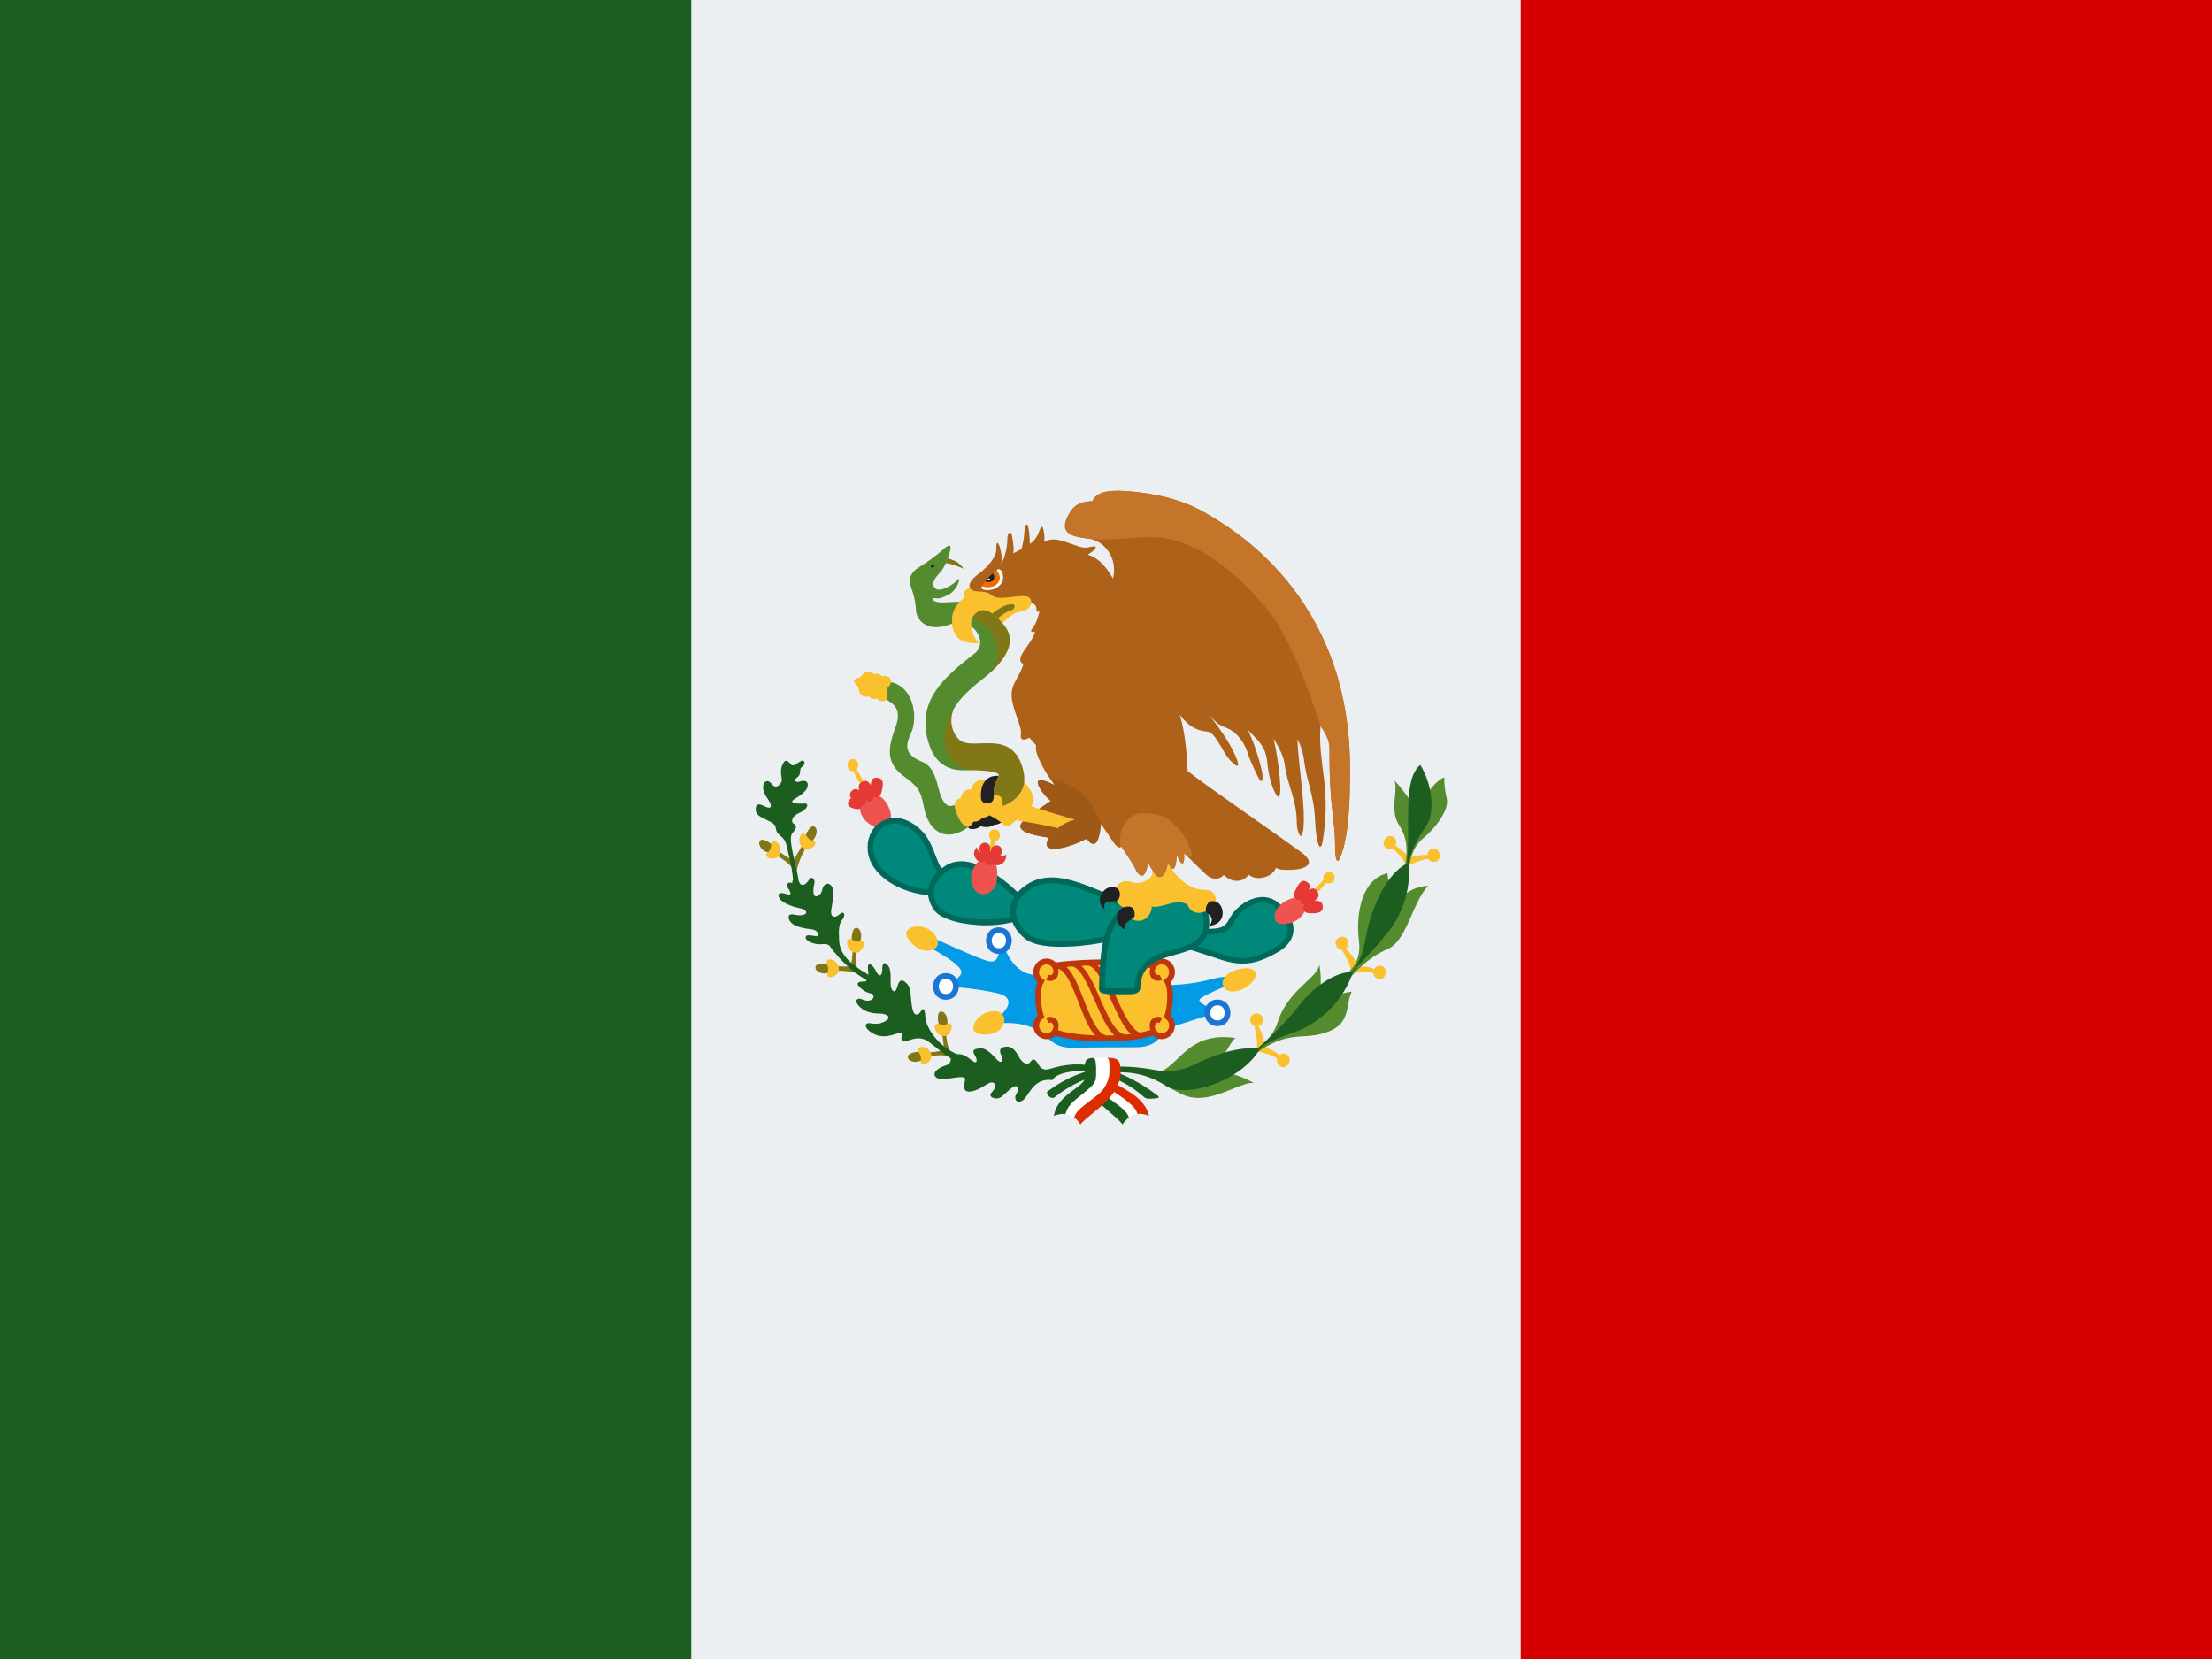 <svg width="48" height="36" viewBox="0 0 48 36" fill="none" xmlns="http://www.w3.org/2000/svg">
<path d="M0 0H48V36H0V0Z" fill="#ECEFF1"/>
<path d="M33 0H48V36H33V0Z" fill="#D50000"/>
<path d="M0 0H15V36H0V0Z" fill="#1B5E20"/>
<path d="M26.282 21.249C25.96 21.339 25.393 21.43 24.712 21.346C24.031 21.264 23.279 21.391 22.762 21.12C22.117 21.309 21.837 20.766 21.737 20.374C21.666 20.727 21.672 20.924 21.415 20.849C21.157 20.774 20.361 20.396 20.167 20.321C19.974 20.246 19.931 20.426 20.246 20.6C20.561 20.774 20.855 20.97 20.862 21.09C20.87 21.21 20.59 21.361 20.49 21.414C20.963 21.414 21.49 21.517 21.659 21.557C21.974 21.632 21.996 21.859 21.48 22.221C22.791 22.07 22.58 22.741 23.246 22.734C23.733 22.729 24.432 22.726 24.655 22.726C25.186 22.726 25.211 22.356 25.393 22.296C25.794 22.164 26.211 22.04 26.526 21.935C26.203 21.86 26.025 21.776 26.025 21.701C26.025 21.626 26.67 21.37 26.979 21.234C26.87 21.196 26.605 21.159 26.282 21.249Z" fill="#039BE5"/>
<path d="M25.393 20.963C25.314 20.845 25.128 20.819 25.034 20.955C24.489 20.843 23.278 20.873 22.884 20.955C22.791 20.819 22.604 20.845 22.526 20.963C22.442 21.086 22.497 21.234 22.591 21.294C22.491 21.453 22.526 21.874 22.591 22.055C22.497 22.115 22.443 22.263 22.526 22.386C22.604 22.504 22.791 22.53 22.884 22.394C23.336 22.583 24.569 22.583 25.034 22.394C25.128 22.529 25.314 22.503 25.393 22.386C25.477 22.263 25.422 22.115 25.328 22.055C25.393 21.874 25.428 21.453 25.328 21.294C25.422 21.234 25.477 21.086 25.393 20.963Z" fill="#FBC02D"/>
<path fill-rule="evenodd" clip-rule="evenodd" d="M25.444 20.929C25.392 20.85 25.302 20.801 25.208 20.801H25.206C25.129 20.801 25.061 20.831 25.011 20.886C24.569 20.804 23.778 20.805 23.257 20.848C23.255 20.848 23.254 20.847 23.253 20.846C23.253 20.846 23.252 20.845 23.252 20.845C23.249 20.845 23.245 20.845 23.242 20.846C23.238 20.846 23.234 20.846 23.23 20.846V20.85C23.11 20.86 22.988 20.871 22.909 20.885C22.858 20.83 22.788 20.8 22.713 20.8H22.712C22.618 20.8 22.527 20.849 22.474 20.926C22.429 20.994 22.412 21.074 22.428 21.152C22.441 21.212 22.471 21.269 22.512 21.31C22.433 21.501 22.465 21.85 22.518 22.034C22.473 22.075 22.441 22.133 22.428 22.195C22.412 22.274 22.428 22.354 22.474 22.422C22.527 22.501 22.618 22.55 22.713 22.55C22.787 22.55 22.853 22.521 22.903 22.47C23.143 22.556 23.548 22.6 23.954 22.6C24.647 22.6 24.957 22.491 25.015 22.47C25.066 22.521 25.133 22.55 25.206 22.55H25.207C25.3 22.549 25.392 22.5 25.443 22.422C25.489 22.355 25.506 22.275 25.489 22.195C25.477 22.133 25.445 22.075 25.401 22.034C25.452 21.849 25.483 21.5 25.407 21.31C25.448 21.269 25.479 21.212 25.491 21.152C25.506 21.075 25.489 20.994 25.444 20.929ZM22.957 22.351C22.984 22.261 22.973 22.174 22.925 22.124C22.864 22.059 22.774 22.047 22.698 22.093L22.762 22.2C22.801 22.175 22.822 22.197 22.835 22.209L22.835 22.21C22.863 22.24 22.874 22.297 22.833 22.359C22.804 22.4 22.762 22.424 22.713 22.424C22.659 22.424 22.607 22.398 22.577 22.351C22.544 22.301 22.544 22.253 22.55 22.221C22.559 22.175 22.587 22.133 22.624 22.109L22.666 22.082L22.648 22.036C22.585 21.859 22.558 21.464 22.642 21.329L22.674 21.277L22.623 21.244C22.587 21.22 22.558 21.176 22.549 21.13C22.542 21.099 22.542 21.05 22.576 21C22.605 20.956 22.657 20.927 22.71 20.927H22.712C22.761 20.927 22.802 20.951 22.832 20.992C22.873 21.054 22.862 21.111 22.834 21.141C22.82 21.154 22.791 21.172 22.761 21.152L22.697 21.26C22.727 21.279 22.761 21.286 22.792 21.286C22.84 21.286 22.887 21.266 22.924 21.226C22.967 21.181 22.977 21.105 22.962 21.024C23.129 21.059 23.273 21.416 23.401 21.741L23.419 21.79L23.419 21.79L23.419 21.79C23.526 22.066 23.626 22.326 23.767 22.469C23.445 22.457 23.147 22.419 22.957 22.351ZM23.518 21.694C23.658 22.054 23.817 22.454 24.02 22.47C24.076 22.47 24.131 22.469 24.184 22.465C24.018 22.317 23.891 22.024 23.761 21.725L23.753 21.707L23.753 21.707C23.603 21.362 23.433 20.971 23.25 20.971C23.234 20.973 23.218 20.974 23.202 20.976L23.202 20.976C23.182 20.977 23.162 20.979 23.143 20.981C23.291 21.121 23.403 21.399 23.518 21.694ZM24.421 22.45C24.207 22.435 24.027 22.026 23.867 21.66C23.742 21.371 23.619 21.102 23.469 20.959L23.514 20.956L23.604 20.951C23.78 20.968 23.942 21.328 24.093 21.663L24.117 21.716C24.252 22.016 24.383 22.301 24.542 22.44C24.521 22.442 24.499 22.444 24.477 22.445L24.477 22.445C24.458 22.447 24.439 22.448 24.421 22.45ZM25.27 22.035C25.333 21.858 25.36 21.461 25.277 21.328L25.242 21.275L25.293 21.241C25.331 21.218 25.358 21.174 25.367 21.128C25.373 21.096 25.374 21.047 25.34 20.997C25.312 20.953 25.261 20.926 25.207 20.925H25.206C25.177 20.925 25.124 20.934 25.085 20.99C25.044 21.051 25.055 21.109 25.083 21.139C25.096 21.151 25.124 21.171 25.157 21.15L25.221 21.258C25.191 21.275 25.157 21.284 25.125 21.284C25.077 21.284 25.03 21.264 24.993 21.224C24.948 21.175 24.938 21.093 24.96 21.005C24.668 20.954 24.229 20.938 23.817 20.945C23.972 21.093 24.101 21.367 24.234 21.664C24.383 21.995 24.569 22.371 24.743 22.406C24.827 22.39 24.899 22.371 24.963 22.35C24.936 22.259 24.947 22.172 24.994 22.122C25.058 22.059 25.147 22.047 25.222 22.091L25.158 22.199C25.117 22.175 25.098 22.195 25.085 22.208L25.084 22.209C25.057 22.239 25.046 22.296 25.087 22.358C25.117 22.399 25.158 22.422 25.207 22.422C25.261 22.422 25.312 22.395 25.34 22.351C25.375 22.3 25.374 22.251 25.368 22.22C25.358 22.174 25.331 22.131 25.294 22.108L25.253 22.081L25.27 22.035Z" fill="#BF360C"/>
<path d="M20.526 21.18C20.238 21.18 20.238 21.634 20.526 21.634C20.815 21.634 20.82 21.18 20.526 21.18Z" fill="white"/>
<path fill-rule="evenodd" clip-rule="evenodd" d="M20.246 21.405C20.246 21.262 20.344 21.117 20.526 21.117C20.71 21.117 20.807 21.261 20.807 21.405C20.807 21.549 20.71 21.694 20.526 21.694C20.342 21.694 20.246 21.549 20.246 21.405ZM20.371 21.405C20.371 21.466 20.404 21.57 20.526 21.57C20.649 21.57 20.682 21.466 20.682 21.405C20.682 21.322 20.634 21.241 20.526 21.241C20.404 21.241 20.371 21.345 20.371 21.405Z" fill="#1976D2"/>
<path d="M21.673 20.185C21.384 20.185 21.384 20.639 21.673 20.639C21.963 20.639 21.966 20.185 21.673 20.185Z" fill="white"/>
<path fill-rule="evenodd" clip-rule="evenodd" d="M21.395 20.411C21.395 20.268 21.492 20.123 21.674 20.123C21.858 20.123 21.954 20.268 21.956 20.41C21.956 20.554 21.858 20.7 21.674 20.7C21.491 20.7 21.395 20.555 21.395 20.411ZM21.52 20.411C21.52 20.473 21.552 20.576 21.674 20.576C21.797 20.576 21.831 20.473 21.831 20.41C21.831 20.328 21.782 20.246 21.674 20.246C21.552 20.246 21.52 20.35 21.52 20.411Z" fill="#1976D2"/>
<path d="M26.419 21.753C26.13 21.753 26.13 22.206 26.419 22.206C26.708 22.206 26.713 21.753 26.419 21.753Z" fill="white"/>
<path fill-rule="evenodd" clip-rule="evenodd" d="M26.139 21.979C26.139 21.836 26.236 21.691 26.419 21.691C26.505 21.691 26.579 21.722 26.63 21.782C26.675 21.835 26.7 21.904 26.7 21.977C26.7 22.122 26.602 22.267 26.419 22.267C26.235 22.267 26.139 22.122 26.139 21.979ZM26.264 21.979C26.264 22.04 26.296 22.144 26.419 22.144C26.541 22.144 26.575 22.04 26.575 21.977C26.575 21.896 26.526 21.815 26.419 21.815C26.296 21.815 26.264 21.919 26.264 21.979Z" fill="#1976D2"/>
<path fill-rule="evenodd" clip-rule="evenodd" d="M30.584 18.616C30.663 18.579 30.892 18.535 30.974 18.558C30.968 18.445 31.097 18.366 31.191 18.444C31.263 18.506 31.248 18.614 31.215 18.659C31.183 18.704 31.043 18.738 30.993 18.636C30.903 18.645 30.634 18.72 30.53 18.825C30.493 18.679 30.298 18.471 30.224 18.416C30.132 18.476 30.028 18.372 30.022 18.316C30.015 18.26 30.054 18.159 30.147 18.145C30.264 18.126 30.338 18.264 30.277 18.358C30.359 18.383 30.534 18.541 30.584 18.616ZM19.953 20.594C19.78 20.51 19.616 20.306 19.68 20.201C19.745 20.096 19.957 20.064 20.132 20.156C20.333 20.262 20.383 20.459 20.333 20.534C20.283 20.609 20.125 20.676 19.953 20.594ZM21.124 22.334C21.101 22.21 21.232 22.032 21.418 21.97C21.632 21.899 21.745 21.957 21.789 22.086C21.818 22.172 21.758 22.349 21.579 22.415C21.401 22.481 21.148 22.456 21.124 22.334ZM26.778 21.06C26.598 21.122 26.506 21.276 26.533 21.364C26.573 21.492 26.686 21.555 26.901 21.489C27.088 21.431 27.297 21.227 27.25 21.113C27.193 20.97 26.957 20.999 26.778 21.06ZM27.458 22.725C27.549 22.762 27.722 22.834 27.759 22.905C27.832 22.821 27.976 22.865 27.984 22.991C27.993 23.089 27.908 23.152 27.854 23.159C27.8 23.165 27.68 23.082 27.715 22.974C27.648 22.911 27.393 22.824 27.249 22.817C27.31 22.71 27.263 22.472 27.236 22.338C27.23 22.309 27.226 22.284 27.223 22.267C27.118 22.239 27.117 22.089 27.152 22.045C27.187 22.001 27.283 21.961 27.357 22.021C27.452 22.099 27.408 22.249 27.302 22.267C27.377 22.343 27.449 22.624 27.432 22.714L27.458 22.725ZM29.82 21.035C29.763 20.981 29.579 20.971 29.48 20.966L29.452 20.965C29.441 20.875 29.285 20.631 29.193 20.586C29.288 20.532 29.284 20.376 29.171 20.335C29.082 20.302 29.003 20.374 28.984 20.426C28.965 20.479 29.012 20.621 29.12 20.613C29.128 20.628 29.14 20.649 29.155 20.676L29.155 20.676C29.221 20.794 29.337 21.002 29.313 21.124C29.452 21.081 29.719 21.078 29.802 21.114C29.802 21.229 29.941 21.266 29.989 21.241C30.038 21.216 30.099 21.129 30.062 21.039C30.013 20.924 29.864 20.931 29.82 21.035Z" fill="#FBC02D"/>
<path fill-rule="evenodd" clip-rule="evenodd" d="M30.255 16.929C30.391 17.08 30.677 17.434 30.735 17.607C30.842 17.39 31.122 16.937 31.345 16.869C31.329 16.997 31.363 17.184 31.395 17.329C31.445 17.562 31.191 17.904 30.978 18.105C30.959 18.123 30.939 18.14 30.918 18.158C30.782 18.274 30.616 18.416 30.559 18.952L30.473 18.889C30.544 18.527 30.561 18.211 30.362 17.909C30.23 17.708 30.252 17.475 30.271 17.274C30.284 17.137 30.295 17.015 30.255 16.929ZM30.105 18.95C30.14 19.122 30.168 19.575 30.147 19.756C30.181 19.721 30.213 19.684 30.245 19.648C30.426 19.446 30.604 19.247 30.993 19.221C30.846 19.37 30.741 19.609 30.636 19.848C30.495 20.169 30.354 20.49 30.112 20.594C29.689 20.774 29.345 21.129 29.137 21.422L29.051 21.295C29.06 21.287 29.068 21.279 29.077 21.272C29.344 21.035 29.544 20.858 29.488 20.405C29.412 19.785 29.575 19.064 30.105 18.95Z" fill="#558B2F"/>
<path fill-rule="evenodd" clip-rule="evenodd" d="M28.338 21.316C28.494 21.169 28.618 21.052 28.627 20.933C28.699 21.271 28.648 21.656 28.549 21.851C28.728 21.694 29.087 21.543 29.331 21.52C29.288 21.609 29.271 21.705 29.253 21.801C29.211 22.034 29.169 22.269 28.778 22.403C28.588 22.468 28.434 22.477 28.28 22.487C27.989 22.505 27.698 22.523 27.158 22.923L27.179 22.818C27.552 22.569 27.652 22.405 27.738 22.146C27.865 21.763 28.131 21.512 28.338 21.316ZM25.549 22.977C25.816 22.72 26.122 22.427 26.807 22.523C26.742 22.584 26.683 22.685 26.619 22.793C26.527 22.95 26.426 23.121 26.291 23.201C26.548 23.246 26.936 23.336 27.208 23.503C27.099 23.486 26.939 23.551 26.753 23.627C26.424 23.76 26.012 23.927 25.645 23.744C25.213 23.528 25.155 23.449 25.104 23.378C25.087 23.355 25.071 23.332 25.043 23.306C25.245 23.267 25.39 23.128 25.549 22.977Z" fill="#558B2F"/>
<path d="M30.532 18.736C30.067 18.972 29.746 19.742 29.643 20.321C29.566 20.76 29.466 20.919 29.333 21.089C28.877 21.107 28.419 21.519 28.188 21.821C27.976 22.099 27.611 22.469 27.299 22.749C26.809 22.709 26.25 22.935 25.931 23.095C25.601 23.261 25.302 23.262 25.042 23.215C24.34 23.087 23.537 23.079 22.733 23.682C22.676 23.72 22.802 23.875 22.883 23.811C23.564 23.269 24.496 23.042 25.299 23.562C25.742 23.849 26.948 23.457 27.349 22.749C27.345 22.749 27.341 22.75 27.336 22.749C27.459 22.659 27.582 22.574 28.044 22.416C28.668 22.205 29.163 21.692 29.363 21.082C29.358 21.082 29.353 21.085 29.348 21.085C29.531 20.889 29.872 20.547 30.152 20.185C30.482 19.757 30.626 19.174 30.558 18.746C30.616 18.465 30.774 18.166 30.941 17.939C31.127 17.682 31.113 17.08 30.82 16.597C30.43 16.929 30.614 17.895 30.532 18.736Z" fill="#1B5E20"/>
<path d="M20.547 22.259C20.59 22.115 20.518 21.942 20.418 21.95C20.318 21.957 20.347 22.199 20.397 22.305C20.447 22.41 20.468 22.554 20.483 22.75L20.641 22.848C20.547 22.726 20.505 22.402 20.547 22.259Z" fill="#827717"/>
<path d="M20.422 22.233C20.29 22.184 20.252 22.253 20.304 22.361C20.372 22.505 20.547 22.52 20.609 22.414C20.694 22.265 20.637 22.18 20.58 22.21C20.522 22.24 20.454 22.245 20.422 22.233Z" fill="#FBC02D"/>
<path d="M20.019 22.83C19.909 22.808 19.681 22.845 19.701 22.948C19.721 23.051 19.899 23.076 20.018 22.994C20.138 22.911 20.446 22.866 20.582 22.929L20.449 22.796C20.267 22.835 20.129 22.851 20.019 22.83Z" fill="#827717"/>
<path d="M19.96 22.875C19.98 22.904 19.994 22.975 19.982 23.041C19.97 23.108 20.064 23.141 20.176 23.015C20.256 22.925 20.195 22.751 20.045 22.721C19.932 22.698 19.88 22.754 19.96 22.875Z" fill="#FBC02D"/>
<path d="M18.49 20.473C18.513 20.588 18.5 20.75 18.468 20.944L18.616 21.064C18.553 20.923 18.571 20.595 18.646 20.466C18.721 20.339 18.691 20.151 18.592 20.134C18.492 20.116 18.465 20.358 18.49 20.473Z" fill="#827717"/>
<path d="M18.531 20.41C18.413 20.329 18.362 20.385 18.387 20.504C18.42 20.66 18.587 20.72 18.671 20.632C18.788 20.51 18.752 20.414 18.69 20.427C18.627 20.442 18.56 20.429 18.531 20.41Z" fill="#FBC02D"/>
<path d="M18.027 20.936C17.922 20.895 17.691 20.889 17.694 20.995C17.698 21.101 17.869 21.158 18 21.099C18.132 21.039 18.518 21.063 18.642 21.148L18.469 20.97C18.282 20.975 18.132 20.979 18.027 20.936Z" fill="#827717"/>
<path d="M17.961 20.97C17.976 21.003 17.978 21.074 17.956 21.137C17.933 21.2 18.019 21.251 18.151 21.146C18.244 21.071 18.212 20.89 18.069 20.832C17.962 20.79 17.901 20.836 17.961 20.97Z" fill="#FBC02D"/>
<path d="M17.456 18.206C17.435 18.322 17.331 18.481 17.227 18.645L17.285 18.909C17.335 18.652 17.483 18.354 17.601 18.267C17.718 18.182 17.762 17.999 17.678 17.94C17.596 17.881 17.479 18.09 17.456 18.206Z" fill="#827717"/>
<path d="M17.519 18.166C17.442 18.043 17.372 18.073 17.35 18.191C17.32 18.349 17.451 18.474 17.56 18.429C17.714 18.366 17.719 18.263 17.656 18.25C17.594 18.236 17.536 18.195 17.519 18.166Z" fill="#FBC02D"/>
<path d="M16.8 18.38C16.73 18.289 16.533 18.161 16.485 18.254C16.436 18.346 16.558 18.488 16.699 18.505C16.84 18.523 17.164 18.749 17.229 18.889L17.165 18.645C17.003 18.549 16.871 18.471 16.8 18.38Z" fill="#827717"/>
<path d="M16.73 18.374C16.727 18.409 16.695 18.473 16.645 18.515C16.595 18.558 16.646 18.648 16.808 18.626C16.925 18.611 16.985 18.438 16.888 18.312C16.816 18.22 16.742 18.226 16.73 18.374Z" fill="#FBC02D"/>
<path d="M22.89 23.164C22.733 23.209 22.625 23.261 22.532 23.096C22.438 22.93 22.392 22.999 22.353 23.051C22.313 23.104 22.203 23.104 22.109 22.931C22.015 22.758 21.937 22.701 21.823 22.713C21.708 22.724 21.669 22.788 21.729 22.901C21.79 23.014 21.733 23.101 21.635 22.995C21.539 22.89 21.403 22.746 21.292 22.75C21.18 22.754 21.073 22.769 21.145 22.883C21.217 22.995 21.217 23.116 21.088 23.011C20.967 22.913 20.877 22.866 20.765 22.875C20.352 22.699 20.094 22.299 20.08 22.073C20.067 21.831 20.013 21.895 19.98 21.951C19.948 22.008 19.844 22.085 19.802 21.899C19.748 21.669 19.784 21.473 19.698 21.368C19.612 21.263 19.519 21.216 19.472 21.409C19.425 21.601 19.322 21.495 19.325 21.334C19.329 21.171 19.333 21.018 19.264 20.945C19.197 20.874 19.145 20.878 19.145 21.031C19.145 21.186 19.08 21.216 19.009 21.073C18.938 20.929 18.827 20.854 18.833 21.009C18.835 21.064 18.843 21.108 18.848 21.153C18.397 20.894 18.223 20.684 18.209 20.406C18.197 20.165 18.202 20.051 18.28 19.954C18.359 19.856 18.317 19.75 18.215 19.841C18.115 19.931 18.014 19.901 18.037 19.744C18.058 19.585 18.123 19.383 18.065 19.261C18.008 19.141 17.878 19.145 17.843 19.306C17.829 19.374 17.778 19.45 17.707 19.45C17.635 19.45 17.642 19.284 17.67 19.179C17.699 19.074 17.605 18.998 17.555 19.089C17.505 19.18 17.39 19.27 17.34 19.134C17.338 19.128 17.334 19.128 17.332 19.121C17.294 18.816 17.087 18.208 17.189 18.085C17.297 17.956 17.293 17.93 17.218 17.87C17.143 17.81 17.219 17.69 17.337 17.644C17.509 17.576 17.58 17.428 17.452 17.436C17.24 17.451 17.115 17.414 17.24 17.339C17.393 17.248 17.557 17.133 17.524 17C17.51 16.944 17.438 16.929 17.359 16.959C17.28 16.989 17.203 16.94 17.294 16.873C17.413 16.786 17.319 16.699 17.405 16.639C17.492 16.579 17.459 16.495 17.405 16.504C17.352 16.511 17.219 16.659 17.165 16.59C17.112 16.523 17.045 16.449 16.983 16.583C16.893 16.775 17.004 16.895 16.947 16.986C16.889 17.076 16.814 17.106 16.743 17.009C16.672 16.911 16.567 16.941 16.56 17.061C16.553 17.181 16.607 17.258 16.682 17.37C16.757 17.483 16.743 17.57 16.607 17.503C16.47 17.435 16.405 17.435 16.399 17.548C16.392 17.66 16.449 17.703 16.622 17.785C16.794 17.868 16.823 17.891 16.837 17.985C16.862 18.151 17.015 18.121 17.067 18.343C17.109 18.533 17.19 18.815 17.208 19.095C17.195 19.114 17.188 19.138 17.195 19.164C17.074 19.119 17.059 19.218 17.102 19.276C17.159 19.355 17.18 19.428 17.102 19.409C17.023 19.39 16.869 19.334 16.898 19.458C16.927 19.581 17.184 19.673 17.349 19.706C17.514 19.74 17.525 19.82 17.449 19.846C17.374 19.873 17.328 19.861 17.213 19.843C17.098 19.824 17.077 19.918 17.167 20.02C17.257 20.121 17.493 20.151 17.6 20.164C17.773 20.183 17.787 20.319 17.712 20.315C17.637 20.311 17.493 20.259 17.482 20.338C17.47 20.416 17.672 20.504 17.822 20.489C17.972 20.474 17.992 20.51 18.023 20.553C18.219 20.83 18.565 21.149 18.807 21.266C18.794 21.275 18.8 21.3 18.775 21.299C18.65 21.295 18.549 21.318 18.653 21.419C18.757 21.52 18.832 21.544 18.9 21.559C18.968 21.574 18.979 21.664 18.904 21.699C18.829 21.733 18.758 21.71 18.693 21.68C18.628 21.65 18.524 21.691 18.624 21.813C18.724 21.934 18.879 21.994 19.075 21.994C19.273 21.994 19.34 22.084 19.223 22.153C19.104 22.22 19.019 22.228 18.889 22.205C18.76 22.183 18.735 22.295 18.914 22.409C19.093 22.523 19.265 22.495 19.427 22.439C19.588 22.383 19.595 22.446 19.57 22.499C19.545 22.551 19.557 22.626 19.699 22.581C19.843 22.536 19.985 22.484 20.158 22.611C20.303 22.719 20.463 22.86 20.637 22.973C20.624 23.028 20.622 23.088 20.538 23.113C20.453 23.138 20.34 23.195 20.298 23.253C20.255 23.309 20.252 23.46 20.599 23.404C20.947 23.348 20.962 23.366 20.933 23.479C20.904 23.591 20.903 23.726 21.102 23.679C21.353 23.619 21.485 23.419 21.578 23.513C21.634 23.57 21.565 23.655 21.513 23.713C21.427 23.806 21.624 23.889 21.739 23.795C21.85 23.705 21.987 23.543 22.065 23.573C22.144 23.603 22.069 23.708 22.04 23.769C22.012 23.83 22.04 23.958 22.18 23.886C22.32 23.815 22.407 23.378 22.837 23.438C22.962 23.193 23.973 23.064 24.804 23.788C24.862 23.848 24.929 23.848 25.008 23.84C25.087 23.833 25.198 23.836 25.119 23.773C24.41 23.231 23.587 22.964 22.89 23.164Z" fill="#1B5E20"/>
<path d="M24.122 23.641C24.109 23.684 24.062 23.789 24.04 23.815C24.223 23.96 24.45 24.087 24.497 24.25C24.558 24.205 24.619 24.181 24.679 24.174C24.656 23.996 24.304 23.796 24.122 23.641Z" fill="white"/>
<path fill-rule="evenodd" clip-rule="evenodd" d="M23.539 23.262C23.536 23.035 23.535 22.966 23.719 22.956C23.788 22.953 23.786 23.091 23.785 23.226C23.784 23.238 23.784 23.251 23.784 23.263L23.785 23.345C23.785 23.578 23.555 23.767 23.365 23.923C23.248 24.018 23.147 24.101 23.124 24.174C23.032 24.161 22.942 24.185 22.869 24.213C22.913 23.935 23.134 23.77 23.311 23.64C23.441 23.544 23.546 23.466 23.54 23.374C23.54 23.333 23.54 23.296 23.539 23.262ZM23.943 23.888C23.985 23.864 24.028 23.838 24.039 23.814C24.082 23.848 24.127 23.881 24.172 23.913C24.318 24.02 24.46 24.124 24.497 24.248C24.449 24.284 24.403 24.333 24.36 24.399C24.293 24.313 24.185 24.221 24.076 24.128C24.003 24.065 23.929 24.002 23.867 23.94C23.883 23.924 23.912 23.906 23.943 23.888Z" fill="#1B5E20"/>
<path d="M24.01 22.954C23.976 22.954 23.937 22.952 23.895 22.952C23.826 22.952 23.767 22.954 23.718 22.956C23.794 22.952 23.785 23.116 23.785 23.262C23.785 23.315 23.786 23.38 23.786 23.441C23.784 23.44 23.779 23.431 23.775 23.431C23.713 23.666 23.161 23.874 23.125 24.175C23.186 24.182 23.246 24.206 23.306 24.251C23.373 24.016 23.819 23.855 23.959 23.61C23.972 23.61 23.988 23.61 24.002 23.609C24.099 23.627 24.076 23.409 24.076 23.264C24.076 23.116 24.085 22.95 24.01 22.954Z" fill="white"/>
<path d="M24.245 23.539C24.247 23.534 24.246 23.527 24.249 23.523C24.295 23.473 24.319 23.395 24.319 23.269C24.319 23.258 24.317 23.253 24.317 23.242C24.317 23.241 24.319 23.24 24.319 23.238H24.317C24.314 22.999 24.264 22.957 24.011 22.953C24.081 22.949 24.077 23.095 24.076 23.233C24.076 23.239 24.086 23.419 23.96 23.608C23.804 23.841 23.376 24.014 23.309 24.247C23.356 24.282 23.402 24.331 23.445 24.399C23.58 24.225 23.964 24.009 24.174 23.694C24.357 23.814 24.66 24.014 24.68 24.172C24.772 24.16 24.862 24.184 24.935 24.211C24.842 23.826 24.421 23.651 24.245 23.539Z" fill="#DD2C00"/>
<path d="M18.777 17.314C18.576 17.517 18.683 17.706 18.784 17.811C18.886 17.916 19.12 18.054 19.243 17.924C19.351 17.811 19.372 17.652 19.25 17.449C19.128 17.246 18.933 17.155 18.777 17.314Z" fill="#EF5350"/>
<path d="M18.497 16.704L18.672 17.024L18.749 16.979L18.572 16.659L18.497 16.704Z" fill="#FBC02D"/>
<path d="M18.505 16.473C18.35 16.473 18.349 16.73 18.505 16.73C18.658 16.73 18.668 16.473 18.505 16.473Z" fill="#FBC02D"/>
<path d="M19.039 16.878C18.934 16.868 18.904 16.919 18.896 17.035C18.845 16.949 18.782 16.918 18.7 16.969C18.631 17.011 18.621 17.071 18.646 17.151C18.591 17.113 18.539 17.105 18.482 17.163C18.43 17.215 18.434 17.269 18.47 17.328C18.447 17.333 18.429 17.345 18.415 17.38C18.382 17.46 18.402 17.508 18.521 17.543C18.637 17.576 18.685 17.55 18.704 17.5C18.706 17.493 18.699 17.486 18.7 17.48C18.725 17.478 18.749 17.474 18.766 17.455C18.787 17.433 18.792 17.399 18.787 17.36C18.835 17.393 18.876 17.401 18.912 17.378C18.94 17.36 18.957 17.325 18.964 17.279C18.977 17.288 18.989 17.304 19.005 17.305C19.095 17.309 19.124 17.241 19.151 17.083C19.172 16.956 19.142 16.886 19.039 16.878Z" fill="#E53935"/>
<path d="M19.666 17.864C19.273 17.68 18.848 17.969 18.892 18.451C18.934 18.934 19.523 19.341 20.254 19.371L20.555 18.979C20.167 18.92 20.339 18.181 19.666 17.864Z" fill="#00897B"/>
<path fill-rule="evenodd" clip-rule="evenodd" d="M19.692 17.809C20.086 17.992 20.206 18.311 20.302 18.567C20.382 18.777 20.433 18.899 20.566 18.917L20.669 18.935L20.283 19.435L20.252 19.434C19.499 19.402 18.874 18.974 18.829 18.459C18.807 18.207 18.904 17.981 19.089 17.851C19.263 17.73 19.489 17.714 19.692 17.809ZM18.953 18.447C18.993 18.895 19.548 19.27 20.224 19.309L20.452 19.014C20.312 18.946 20.251 18.785 20.186 18.614L20.186 18.612L20.185 18.61C20.091 18.363 19.986 18.084 19.638 17.921C19.567 17.889 19.494 17.872 19.422 17.872C19.328 17.872 19.238 17.899 19.161 17.954C19.011 18.059 18.934 18.239 18.953 18.447Z" fill="#00695C"/>
<path d="M20.541 18.845C20.039 19.176 20.199 19.566 20.339 19.735C20.541 19.976 21.443 20.128 22.074 19.916L22.146 19.509C21.803 19.161 21.043 18.512 20.541 18.845Z" fill="#00897B"/>
<path fill-rule="evenodd" clip-rule="evenodd" d="M20.143 19.288C20.169 19.101 20.291 18.934 20.506 18.793C21.063 18.423 21.868 19.14 22.188 19.463L22.211 19.486L22.129 19.963L22.094 19.975C21.879 20.048 21.63 20.079 21.389 20.079C20.904 20.079 20.44 19.954 20.291 19.774C20.248 19.721 20.106 19.529 20.143 19.288ZM20.386 19.693C20.56 19.903 21.405 20.055 22.02 19.868L22.079 19.528C21.866 19.318 21.31 18.816 20.855 18.816C20.755 18.816 20.659 18.839 20.574 18.896C20.391 19.018 20.288 19.155 20.265 19.305C20.238 19.496 20.351 19.65 20.386 19.693Z" fill="#00695C"/>
<path d="M22.333 19.236C21.774 19.583 21.974 20.095 22.304 20.336C22.634 20.578 23.652 20.473 24.097 20.351C24.542 20.231 24.656 20.005 24.584 19.703C23.581 19.281 22.892 18.89 22.333 19.236Z" fill="#00897B"/>
<path fill-rule="evenodd" clip-rule="evenodd" d="M24.609 19.646L24.638 19.659L24.644 19.69C24.73 20.056 24.557 20.291 24.112 20.413C23.889 20.473 23.44 20.545 23.027 20.545C22.717 20.545 22.427 20.505 22.267 20.387C22.044 20.224 21.91 19.979 21.92 19.746C21.927 19.594 21.998 19.371 22.3 19.183C22.81 18.866 23.404 19.122 24.219 19.479C24.254 19.494 24.289 19.509 24.324 19.524C24.417 19.564 24.512 19.605 24.609 19.646ZM22.34 20.288C22.652 20.511 23.652 20.409 24.082 20.293C24.539 20.168 24.568 19.941 24.53 19.749C24.442 19.712 24.358 19.676 24.276 19.64C24.24 19.624 24.204 19.609 24.169 19.594L24.168 19.593C23.625 19.356 23.188 19.165 22.818 19.165C22.655 19.165 22.505 19.204 22.367 19.29C22.164 19.415 22.053 19.575 22.045 19.751C22.037 19.98 22.192 20.177 22.34 20.288Z" fill="#00695C"/>
<path d="M26.798 19.862C26.65 20.066 26.677 20.24 26.132 20.216C26.074 20.329 25.967 20.435 25.744 20.525C25.838 20.54 26.095 20.63 26.54 20.774C26.984 20.917 27.279 20.849 27.709 20.6C28.139 20.351 28.068 19.944 27.709 19.642C27.379 19.367 26.955 19.644 26.798 19.862Z" fill="#00897B"/>
<path fill-rule="evenodd" clip-rule="evenodd" d="M26.747 19.826C26.86 19.67 27.083 19.499 27.326 19.47C27.472 19.449 27.627 19.493 27.749 19.596C27.969 19.78 28.085 20.004 28.067 20.209C28.055 20.333 27.989 20.511 27.741 20.655C27.464 20.814 27.233 20.91 26.963 20.91C26.828 20.91 26.684 20.886 26.52 20.834L26.212 20.733C25.964 20.651 25.799 20.598 25.734 20.588L25.512 20.553L25.721 20.469C25.902 20.394 26.015 20.305 26.074 20.189L26.093 20.154L26.133 20.155C26.543 20.169 26.592 20.085 26.672 19.946C26.673 19.944 26.674 19.942 26.675 19.94C26.676 19.939 26.677 19.937 26.678 19.936C26.699 19.901 26.72 19.863 26.747 19.826ZM26.559 20.715C26.963 20.848 27.234 20.805 27.677 20.548C27.838 20.454 27.93 20.333 27.942 20.196C27.956 20.033 27.855 19.849 27.668 19.69C27.574 19.611 27.465 19.575 27.339 19.593C27.134 19.618 26.941 19.769 26.848 19.899C26.823 19.933 26.803 19.967 26.785 19.998L26.783 20.001C26.683 20.174 26.593 20.281 26.219 20.281C26.202 20.281 26.184 20.281 26.167 20.28C26.112 20.37 26.033 20.445 25.923 20.509C26.007 20.535 26.116 20.57 26.25 20.615L26.559 20.715Z" fill="#00695C"/>
<path d="M24.641 19.659C23.981 19.825 23.939 20.579 23.91 21.452C23.91 21.512 24.039 21.512 24.298 21.512C24.556 21.512 24.691 21.527 24.685 21.422C24.728 20.322 26.291 20.985 26.176 19.915C26.124 19.434 25.3 19.492 24.641 19.659Z" fill="#00897B"/>
<path fill-rule="evenodd" clip-rule="evenodd" d="M23.848 21.453C23.873 20.63 23.901 19.78 24.625 19.598C24.94 19.521 25.705 19.364 26.058 19.61C26.161 19.681 26.223 19.782 26.236 19.909C26.3 20.499 25.875 20.616 25.5 20.719L25.495 20.72C25.121 20.825 24.766 20.924 24.745 21.422C24.748 21.47 24.73 21.5 24.713 21.519C24.665 21.57 24.58 21.576 24.446 21.576H24.38L24.296 21.575C23.988 21.575 23.848 21.575 23.848 21.453ZM24.621 21.42C24.645 20.826 25.081 20.705 25.469 20.599L25.47 20.599C25.858 20.491 26.166 20.406 26.114 19.921C26.104 19.832 26.056 19.771 25.988 19.711C25.715 19.474 25.273 19.566 24.658 19.72C24.071 19.866 24.004 20.495 23.974 21.436C24.019 21.451 24.155 21.451 24.298 21.451H24.381C24.491 21.451 24.6 21.451 24.623 21.434L24.621 21.42Z" fill="#00695C"/>
<path d="M27.874 19.568C27.674 19.696 27.622 19.854 27.68 19.975C27.737 20.095 27.981 20.065 28.139 19.968C28.296 19.87 28.39 19.674 28.317 19.553C28.246 19.433 28.039 19.463 27.874 19.568Z" fill="#EF5350"/>
<path d="M28.499 19.334L28.562 19.397L28.805 19.131L28.743 19.067L28.499 19.334Z" fill="#FBC02D"/>
<path d="M28.722 19.083C28.765 19.236 29.002 19.175 28.957 19.011C28.915 18.855 28.678 18.924 28.722 19.083Z" fill="#FBC02D"/>
<path d="M28.52 19.55C28.611 19.499 28.642 19.424 28.588 19.344C28.536 19.265 28.477 19.266 28.403 19.311C28.43 19.246 28.432 19.186 28.369 19.145C28.266 19.076 28.216 19.126 28.133 19.269C28.053 19.407 28.082 19.489 28.14 19.521C28.172 19.54 28.2 19.534 28.228 19.522C28.224 19.55 28.222 19.575 28.237 19.596C28.257 19.624 28.282 19.622 28.307 19.624C28.283 19.652 28.274 19.686 28.281 19.717C28.297 19.81 28.367 19.824 28.52 19.817C28.64 19.812 28.718 19.769 28.703 19.66C28.688 19.556 28.626 19.541 28.52 19.55Z" fill="#E53935"/>
<path d="M21.287 18.645C21.075 18.796 21.014 19.094 21.133 19.282C21.252 19.471 21.452 19.418 21.563 19.282C21.674 19.146 21.653 18.823 21.592 18.71L21.287 18.645Z" fill="#EF5350"/>
<path d="M21.436 18.514L21.518 18.539L21.611 18.181L21.527 18.157L21.436 18.514Z" fill="#FBC02D"/>
<path d="M21.579 17.995C21.424 17.995 21.423 18.253 21.579 18.253C21.732 18.253 21.742 17.995 21.579 17.995Z" fill="#FBC02D"/>
<path d="M21.62 18.344C21.541 18.344 21.503 18.407 21.5 18.472C21.493 18.47 21.485 18.474 21.478 18.472C21.506 18.392 21.478 18.287 21.37 18.287C21.255 18.287 21.224 18.422 21.273 18.501C21.236 18.475 21.206 18.439 21.194 18.385C21.059 18.526 21.186 18.751 21.371 18.701C21.384 18.729 21.393 18.76 21.423 18.77C21.471 18.786 21.514 18.774 21.55 18.742C21.645 18.825 21.835 18.75 21.839 18.547C21.811 18.56 21.755 18.575 21.695 18.581C21.773 18.51 21.756 18.344 21.62 18.344Z" fill="#E53935"/>
<path d="M26.146 11.125C25.63 10.824 25.035 10.703 24.447 10.658C23.99 10.623 23.772 10.706 23.707 10.876C23.356 10.884 23.25 11.035 23.157 11.23C22.979 11.606 23.33 11.652 23.631 11.69C23.932 11.727 24.266 12.075 24.152 12.557C24.023 12.332 23.865 12.116 23.602 12.035C23.657 12.006 23.703 11.973 23.731 11.946C23.802 11.879 23.825 11.826 23.602 11.879C23.38 11.931 22.959 11.578 22.657 11.759C22.666 11.691 22.665 11.634 22.66 11.589C22.623 11.312 22.581 11.453 22.52 11.6C22.485 11.685 22.424 11.751 22.347 11.807C22.346 11.682 22.335 11.557 22.319 11.464C22.29 11.301 22.232 11.396 22.225 11.589C22.221 11.675 22.2 11.795 22.166 11.916C22.104 11.949 22.047 11.974 21.988 12.008C22 11.925 22 11.856 21.967 11.66C21.935 11.464 21.856 11.578 21.86 11.69C21.863 11.803 21.822 12.094 21.721 12.245C21.746 12.16 21.741 12.041 21.705 11.905C21.66 11.734 21.611 11.745 21.619 11.92C21.626 12.079 21.432 12.304 21.256 12.436C21.027 12.607 20.987 12.715 21.092 12.836C21.381 13.165 22.238 13.051 22.375 13.085C22.435 13.1 22.49 13.126 22.49 13.221C22.49 13.275 22.507 13.293 22.557 13.258C22.532 13.385 22.482 13.53 22.411 13.624C22.347 13.709 22.366 13.716 22.461 13.715C22.393 13.938 22.177 14.129 22.146 14.269C22.13 14.341 22.147 14.391 22.21 14.404C22.131 14.69 21.937 14.826 21.952 15.113C21.967 15.399 22.181 15.761 22.154 15.934C22.128 16.085 22.246 16.065 22.334 16.006C22.384 16.06 22.433 16.117 22.485 16.174C22.427 16.325 22.685 16.785 22.892 17.041C22.742 16.959 22.577 16.898 22.527 16.951C22.49 16.991 22.586 17.196 22.802 17.381C22.558 17.547 22.132 17.802 22.14 17.931C22.147 18.06 22.439 18.131 22.767 18.176C22.672 18.32 22.682 18.438 22.942 18.414C23.186 18.391 23.445 18.266 23.581 18.199C23.702 18.366 23.843 18.41 23.89 17.883C23.944 17.957 23.99 18.021 24.025 18.075C24.183 18.32 24.27 18.445 24.332 18.367C24.497 18.616 24.585 18.738 24.648 18.874C24.713 19.01 24.85 19.126 24.913 18.719C24.963 18.806 25.006 18.879 25.042 18.941C25.136 19.1 25.282 19.081 25.345 18.74C25.424 18.884 25.515 18.964 25.537 18.543C25.587 18.686 25.716 18.905 25.695 18.512C26.01 18.829 26.067 18.874 26.175 18.98C26.282 19.085 26.44 19.109 26.555 18.988C26.761 19.185 26.998 19.131 27.092 18.98C27.3 19.146 27.637 19.01 27.687 18.829C27.764 18.88 27.852 18.881 28.046 18.874C28.311 18.864 28.587 18.75 28.24 18.496C27.495 17.954 26.275 17.124 25.773 16.733C25.753 16.366 25.722 15.91 25.602 15.511C25.796 15.768 25.939 15.821 26.082 15.859C26.226 15.896 26.27 15.806 26.498 16.205C26.606 16.394 26.648 16.461 26.764 16.566C26.878 16.671 26.913 16.626 26.792 16.363C26.671 16.099 26.433 15.751 26.218 15.495C26.433 15.729 26.441 15.721 26.635 15.804C26.828 15.886 27 16.098 27.072 16.331C27.143 16.565 27.28 16.814 27.323 16.904C27.366 16.994 27.43 16.954 27.381 16.723C27.327 16.47 27.2 16.081 27.078 15.84C27.251 16.021 27.467 16.186 27.496 16.511C27.525 16.835 27.604 17.091 27.682 17.227C27.761 17.364 27.79 17.258 27.782 17.046C27.775 16.835 27.722 16.392 27.636 16.023C27.772 16.244 27.858 16.439 27.875 16.571C27.932 17.046 28.14 17.332 28.14 17.86C28.14 18.041 28.248 18.319 28.284 17.974C28.334 17.476 28.163 16.534 28.156 16.044C28.222 16.175 28.276 16.32 28.297 16.496C28.355 16.964 28.512 17.25 28.534 17.762C28.555 18.275 28.651 18.569 28.706 18.23C28.892 17.061 28.59 16.574 28.655 15.752C28.756 15.9 28.851 16.061 28.85 16.24C28.842 17.544 28.971 17.74 28.971 18.359C28.971 18.585 29.003 18.916 29.143 18.426C29.294 17.899 29.294 17.129 29.294 16.67C29.294 12.877 26.662 11.426 26.146 11.125Z" fill="#AD6119"/>
<path d="M26.147 11.125C25.63 10.824 25.035 10.703 24.448 10.658C23.99 10.623 23.773 10.706 23.708 10.876C23.357 10.884 23.25 11.035 23.158 11.23C22.979 11.606 23.33 11.652 23.632 11.69C23.763 11.706 23.905 11.721 24.394 11.686C24.809 11.656 25.115 11.624 25.487 11.726C26.297 11.951 27.038 12.644 27.538 13.27C28.118 13.998 28.655 15.755 28.655 15.755C28.757 15.902 28.852 16.064 28.85 16.242C28.843 17.546 28.972 17.742 28.972 18.361C28.972 18.587 29.004 18.919 29.144 18.429C29.294 17.901 29.294 17.131 29.294 16.672C29.294 12.877 26.663 11.426 26.147 11.125Z" fill="#C47529"/>
<path d="M22.891 17.043C22.741 16.96 22.576 16.899 22.526 16.953C22.489 16.992 22.585 17.198 22.801 17.383C22.558 17.549 22.131 17.804 22.139 17.933C22.146 18.061 22.438 18.133 22.766 18.177C22.671 18.321 22.681 18.439 22.941 18.415C23.185 18.392 23.444 18.267 23.58 18.2C23.701 18.367 23.843 18.411 23.889 17.884C23.92 17.926 23.84 17.665 23.576 17.302C23.229 16.959 22.688 16.791 22.891 17.043Z" fill="#9E5817"/>
<path d="M24.713 17.65C24.213 17.798 24.291 18.418 24.331 18.369C24.496 18.618 24.583 18.739 24.647 18.875C24.712 19.011 24.848 19.128 24.912 18.72C24.962 18.808 25.004 18.88 25.041 18.943C25.134 19.101 25.281 19.083 25.343 18.741C25.422 18.885 25.513 18.965 25.536 18.544C25.586 18.688 25.714 18.906 25.693 18.514C26.008 18.83 25.834 18.215 25.497 17.906C25.442 17.854 25.282 17.62 24.713 17.65Z" fill="#C47529"/>
<path d="M21.655 12.35L21.297 12.739C21.289 12.81 21.422 12.814 21.523 12.795C21.623 12.776 21.749 12.682 21.763 12.569C21.778 12.456 21.742 12.346 21.655 12.35Z" fill="white"/>
<path fill-rule="evenodd" clip-rule="evenodd" d="M21.251 12.835C21.341 12.84 21.443 12.845 21.537 12.926C21.617 12.996 21.798 12.974 21.97 12.953C22.138 12.932 22.298 12.913 22.348 12.98C22.448 13.115 22.291 13.266 22.133 13.274C22.011 13.281 21.882 13.395 21.753 13.522C21.352 13.079 21.187 13.29 21.108 13.395C21.029 13.5 21.101 13.892 21.266 13.952C21.179 13.967 20.863 13.975 20.742 13.786C20.593 13.556 20.613 13.169 20.928 12.972C20.867 12.87 20.954 12.77 21.048 12.762C21.093 12.828 21.166 12.831 21.251 12.835ZM25.346 18.74C25.568 19.095 25.832 19.319 26.183 19.311C26.383 19.307 26.477 19.606 26.254 19.732C26.033 19.861 25.839 19.824 25.774 19.635C25.634 19.541 25.464 19.587 25.302 19.631C25.191 19.662 25.084 19.691 24.993 19.672C24.993 19.837 24.857 19.989 24.692 19.981C24.527 19.974 24.391 19.814 24.419 19.701C24.268 19.664 24.197 19.537 24.197 19.386C24.197 19.152 24.397 19.077 24.569 19.145C24.742 19.212 25.057 19.07 25.007 18.881C25.128 19.157 25.301 19.049 25.346 18.74Z" fill="#FBC02D"/>
<path fill-rule="evenodd" clip-rule="evenodd" d="M24.129 19.247C23.914 19.255 23.753 19.564 23.971 19.734C23.935 19.556 24.043 19.556 24.14 19.556C24.185 19.555 24.227 19.555 24.251 19.538C24.325 19.481 24.344 19.24 24.129 19.247ZM24.408 19.681C24.2 19.726 24.146 20.05 24.425 20.179C24.367 20.064 24.458 20.006 24.535 19.956C24.581 19.927 24.623 19.9 24.623 19.866C24.623 19.776 24.616 19.636 24.408 19.681ZM26.218 19.832C26.121 19.769 26.179 19.636 26.225 19.587C26.271 19.538 26.426 19.526 26.498 19.67C26.569 19.814 26.548 20.055 26.239 20.093C26.321 19.991 26.314 19.896 26.218 19.832Z" fill="#212121"/>
<path d="M22.232 16.967C22.117 16.809 21.654 16.955 21.425 16.926C21.239 16.884 21.097 16.99 21.077 17.131C20.969 17.116 20.881 17.18 20.842 17.322C20.784 17.33 20.717 17.379 20.717 17.477C20.717 17.575 20.789 17.787 20.903 17.897C21.018 18.006 21.061 17.939 21.122 17.829C21.175 17.851 21.241 17.836 21.314 17.757C21.355 17.759 21.408 17.74 21.472 17.692C21.612 17.78 21.728 17.835 21.773 17.895C21.823 17.962 21.895 17.947 22.042 17.801C22.282 17.831 22.712 17.91 22.956 17.971C23.07 17.87 23.224 17.812 23.324 17.786C22.937 17.672 22.518 17.55 22.374 17.489C22.535 17.325 22.314 17.087 22.232 16.967Z" fill="#FBC02D"/>
<path fill-rule="evenodd" clip-rule="evenodd" d="M21.487 17.416C21.388 17.444 21.293 17.427 21.286 17.314C21.271 17.087 21.35 16.812 21.673 16.835C21.66 16.868 21.647 16.897 21.634 16.925C21.596 17.005 21.563 17.075 21.566 17.209C21.568 17.345 21.552 17.398 21.487 17.416ZM21.122 17.829C21.222 17.839 21.287 17.785 21.312 17.745C21.37 17.741 21.431 17.724 21.472 17.691C21.536 17.725 21.648 17.785 21.727 17.849C21.673 17.884 21.622 17.896 21.573 17.898C21.573 17.899 21.467 17.983 21.283 17.931C21.192 18.003 21.03 18.014 21.006 17.949C21.058 17.933 21.098 17.874 21.122 17.829Z" fill="#212121"/>
<path fill-rule="evenodd" clip-rule="evenodd" d="M20.313 12.982C20.29 12.979 20.267 12.976 20.233 12.984C20.252 13.087 20.435 13.077 20.624 13.066C20.691 13.062 20.759 13.059 20.821 13.06C20.825 13.06 20.819 13.066 20.808 13.079C20.774 13.118 20.687 13.216 20.663 13.377C20.654 13.436 20.658 13.48 20.66 13.506C20.662 13.522 20.663 13.531 20.659 13.533C20.058 13.77 19.884 13.394 19.877 13.252C19.869 13.109 19.848 12.959 19.791 12.807C19.707 12.588 19.733 12.438 19.941 12.31C20.148 12.181 20.349 12.03 20.457 11.932C20.564 11.834 20.673 11.765 20.607 11.992C20.578 12.091 20.507 12.31 20.392 12.43C20.277 12.55 20.198 12.679 20.298 12.769C20.398 12.859 20.678 12.701 20.807 12.557C20.836 12.633 20.713 12.83 20.608 12.889C20.416 12.996 20.364 12.989 20.313 12.982ZM21.078 13.592C21.054 13.443 21.111 13.294 21.322 13.251C21.481 13.22 21.696 13.451 21.752 13.523C21.899 13.816 22.061 14.156 21.329 14.729C20.573 15.321 20.482 15.645 20.783 16.098L21.136 16.711C21.11 16.71 21.078 16.711 21.041 16.713C20.797 16.723 20.343 16.741 20.153 16.131C19.866 15.211 20.489 14.694 21.149 14.179C21.358 14.016 21.272 13.741 21.078 13.592Z" fill="#558B2F"/>
<path d="M20.716 17.476C20.658 17.478 20.611 17.506 20.568 17.48C20.288 17.306 20.418 16.696 20.009 16.53C19.601 16.364 19.651 16.16 19.781 15.881C19.909 15.603 19.867 14.796 19.172 14.781C18.477 14.766 18.971 15.045 19.193 15.159C19.416 15.273 19.559 15.408 19.444 15.746C19.329 16.085 19.149 16.5 19.594 16.831C19.888 17.05 19.979 17.126 20.046 17.503C20.146 18.068 20.544 18.29 21.011 17.949C20.861 17.926 20.744 17.675 20.716 17.476Z" fill="#558B2F"/>
<path d="M18.637 14.706C18.519 14.742 18.493 14.781 18.595 14.874C18.665 14.938 18.604 15.072 18.759 15.115C18.892 15.151 18.927 15.005 18.895 14.95C18.873 14.909 18.894 14.826 18.934 14.794C18.983 14.754 19.023 14.616 18.89 14.58C18.735 14.536 18.727 14.678 18.637 14.706Z" fill="#FBC02D"/>
<path d="M18.814 14.754C18.697 14.79 18.671 14.829 18.773 14.921C18.843 14.985 18.782 15.12 18.937 15.162C19.069 15.199 19.104 15.052 19.073 14.997C19.051 14.956 19.071 14.874 19.112 14.841C19.161 14.801 19.201 14.662 19.068 14.627C18.914 14.585 18.906 14.726 18.814 14.754Z" fill="#FBC02D"/>
<path d="M18.992 14.803C18.875 14.839 18.848 14.877 18.951 14.97C19.021 15.034 18.96 15.169 19.115 15.211C19.247 15.248 19.282 15.101 19.251 15.046C19.228 15.005 19.248 14.922 19.29 14.89C19.338 14.85 19.378 14.711 19.246 14.676C19.091 14.633 19.082 14.774 18.992 14.803Z" fill="#FBC02D"/>
<path fill-rule="evenodd" clip-rule="evenodd" d="M21.085 13.436C21.123 13.345 21.218 13.243 21.322 13.238C21.483 13.229 21.694 13.451 21.75 13.523C21.977 13.754 22.047 14.116 21.44 14.637C21.861 14.26 21.571 13.51 21.085 13.436ZM21.414 14.659C21.423 14.651 21.432 14.644 21.44 14.637C21.432 14.644 21.423 14.652 21.414 14.659ZM20.709 15.363C20.585 15.595 20.648 15.896 20.812 16.048C20.917 16.145 21.092 16.138 21.286 16.131C21.608 16.119 21.98 16.106 22.159 16.568C22.387 17.156 21.997 17.394 21.768 17.491C21.759 17.475 21.758 17.451 21.756 17.424C21.753 17.384 21.75 17.338 21.723 17.303C21.692 17.26 21.623 17.253 21.565 17.255C21.547 17.064 21.615 16.942 21.651 16.878C21.662 16.859 21.67 16.845 21.672 16.835C21.69 16.746 21.443 16.726 21.113 16.711C20.353 16.676 20.408 15.755 20.709 15.363Z" fill="#827717"/>
<path d="M21.789 13.149C21.665 13.203 21.532 13.318 21.532 13.318L21.652 13.416C21.652 13.416 21.827 13.273 21.928 13.248C22.029 13.223 22.027 13.131 21.998 13.118C21.969 13.104 21.88 13.11 21.789 13.149Z" fill="#827717"/>
<path d="M21.433 12.55C21.381 12.6 21.312 12.725 21.312 12.725C21.312 12.725 21.407 12.753 21.489 12.74C21.569 12.728 21.637 12.696 21.679 12.609C21.738 12.488 21.624 12.374 21.624 12.374C21.624 12.374 21.487 12.5 21.433 12.55Z" fill="#EF6C00"/>
<path d="M21.381 12.594C21.376 12.645 21.538 12.648 21.565 12.57C21.6 12.471 21.54 12.445 21.54 12.445L21.381 12.594Z" fill="#212121"/>
<path d="M21.457 12.55C21.448 12.55 21.441 12.555 21.436 12.562C21.432 12.569 21.432 12.578 21.436 12.586C21.441 12.593 21.448 12.598 21.457 12.598C21.465 12.598 21.473 12.593 21.478 12.586C21.482 12.578 21.482 12.569 21.478 12.562C21.473 12.555 21.465 12.55 21.457 12.55Z" fill="white"/>
<path d="M20.692 12.159C20.544 12.1 20.559 12.11 20.559 12.11L20.517 12.224C20.593 12.206 20.909 12.341 20.909 12.341C20.909 12.341 20.839 12.217 20.692 12.159Z" fill="#827717"/>
<path d="M20.201 12.286C20.201 12.306 20.218 12.321 20.236 12.321C20.256 12.321 20.271 12.305 20.271 12.286C20.271 12.266 20.255 12.251 20.236 12.251C20.216 12.251 20.201 12.267 20.201 12.286Z" fill="#212121"/>
</svg>
